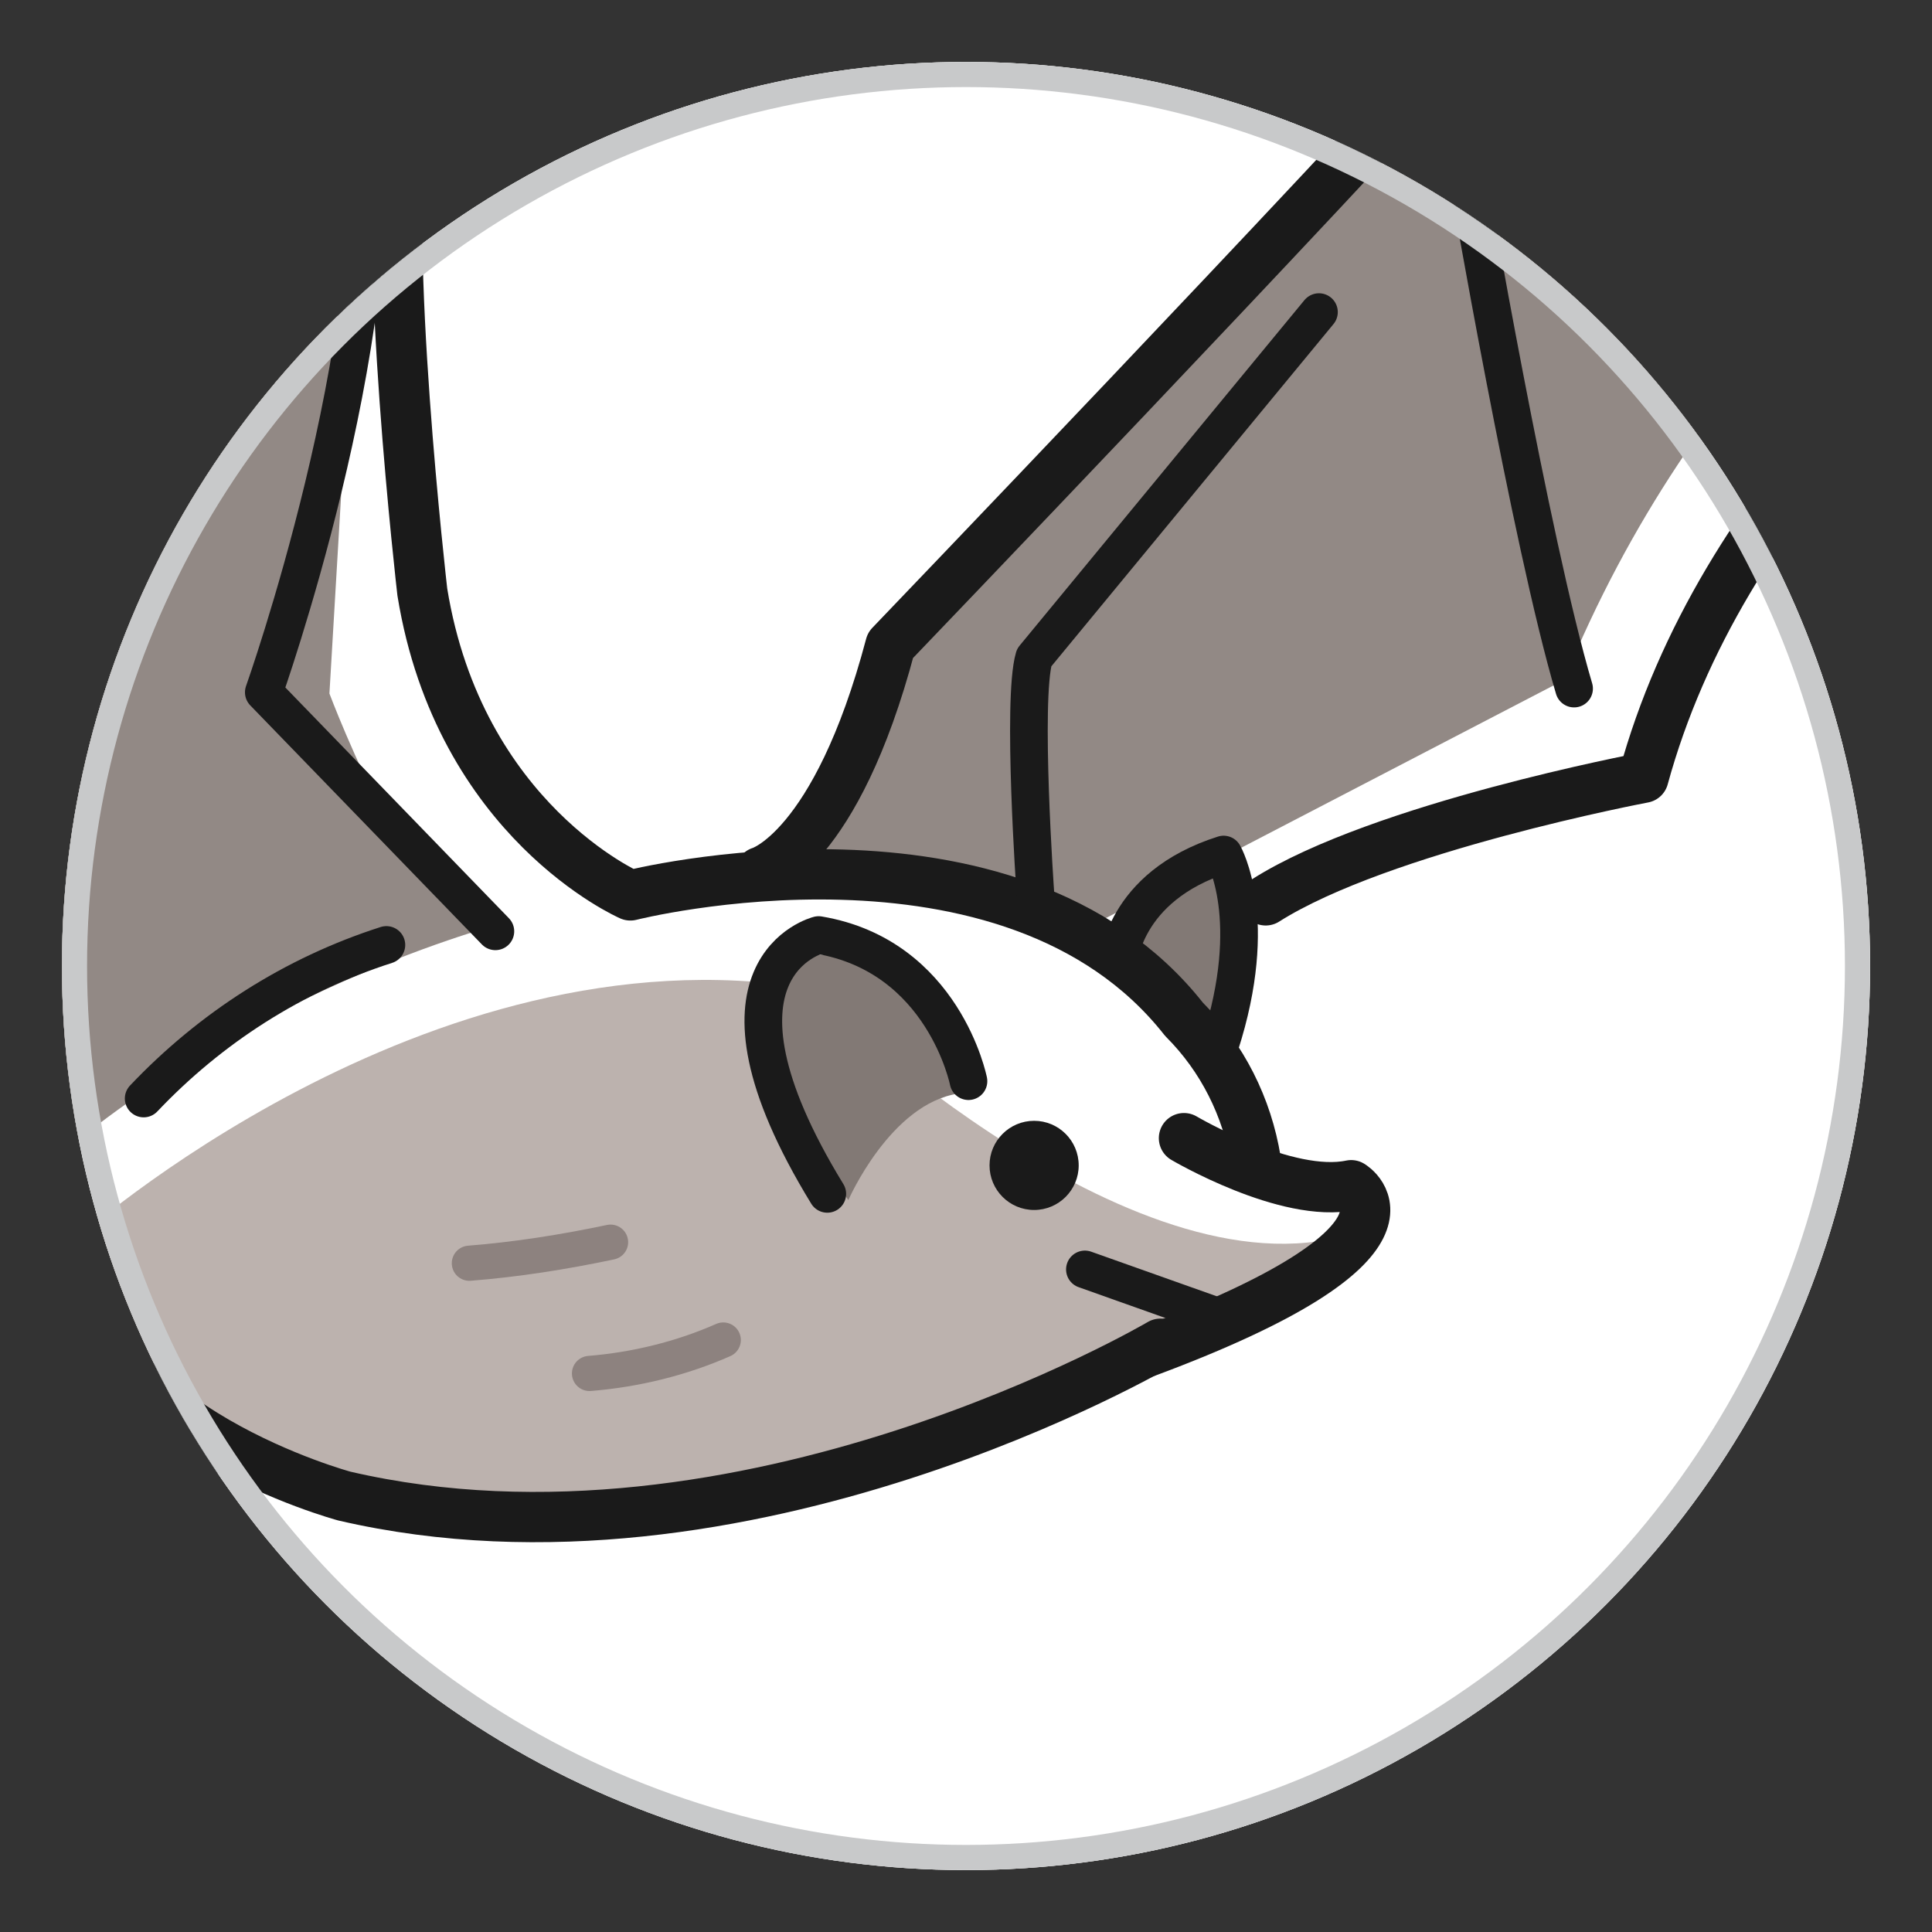 <?xml version="1.0" encoding="utf-8"?>
<!-- Generator: Adobe Illustrator 21.1.0, SVG Export Plug-In . SVG Version: 6.00 Build 0)  -->
<svg version="1.1" id="圖層_1" xmlns="http://www.w3.org/2000/svg" xmlns:xlink="http://www.w3.org/1999/xlink" x="0px" y="0px"
	 viewBox="0 0 156 156" style="enable-background:new 0 0 156 156;" xml:space="preserve">
<rect x="0" y="0" width="156" height="156" fill="#333333" stroke="none"/>
<style type="text/css">
	.st0{clip-path:url(#SVGID_2_);}
	.st1{fill:#A6A6A6;}
	.st2{clip-path:url(#SVGID_4_);}
	.st3{fill:#FFFFFF;}
	.st4{clip-path:url(#SVGID_4_);fill:#BCB2AE;}
	.st5{clip-path:url(#SVGID_4_);fill:#827975;}
	.st6{clip-path:url(#SVGID_4_);fill:#928985;}
	.st7{clip-path:url(#SVGID_4_);fill:none;stroke:#1A1A1A;stroke-width:4.06;stroke-linecap:round;stroke-linejoin:round;}
	.st8{clip-path:url(#SVGID_4_);fill:none;stroke:#1A1A1A;stroke-width:3.04;stroke-linecap:round;stroke-linejoin:round;}
	.st9{clip-path:url(#SVGID_4_);fill:#1A1A1A;}
	.st10{clip-path:url(#SVGID_4_);fill:none;stroke:#8D827F;stroke-width:2.84;stroke-linecap:round;stroke-miterlimit:10;}
	.st11{fill:none;stroke:#C8C9CA;stroke-width:4.06;stroke-miterlimit:10;}
</style>
<title>互動設計UI</title>
<g>
	<defs>
		<circle id="SVGID_1_" cx="78" cy="78" r="73"/>
	</defs>
	<clipPath id="SVGID_2_">
		<use xlink:href="#SVGID_1_"  style="overflow:visible;"/>
	</clipPath>
	<g class="st0">
		<circle class="st1" cx="78" cy="78" r="73"/>
		<g>
			<defs>
				<circle id="SVGID_3_" cx="78" cy="78" r="73"/>
			</defs>
			<clipPath id="SVGID_4_">
				<use xlink:href="#SVGID_3_"  style="overflow:visible;"/>
			</clipPath>
			<g class="st2">
				<circle class="st3" cx="78" cy="78" r="73"/>
			</g>
			<path class="st4" d="M6.1,100.1c0,0,28.3-25.4,59.2-20.3c0,0,24.9,24.5,42.8,20.1c0,0-35.7,21.1-50.8,21.4
				C57.2,121.2,13.2,128.7,6.1,100.1z"/>
			<path class="st5" d="M68.5,96.9c0,0,3.4-7.8,8.9-8.6l-4.5-10.6l-8.6-0.8L61.7,83l6.1,12.9"/>
			<polyline class="st5" points="90.3,76.9 97.8,69.3 100.2,73.6 98.4,85.2 			"/>
			<path class="st6" d="M40.1,74.7c0,0-23.7,6.2-40.6,23.5l-14,5.1c0,0-0.6-43.1-28.7-32.8c0,0,9.3-44-31.6-63.8
				c0,0-1-33.1-16.9-45.7c0,0,31.4,1.4,37.4,2.7c0,0,69.3,30.3,83.7,44.8L26.6,56C26.6,56,34.6,77.3,40.1,74.7z"/>
			<path class="st6" d="M-12.7,102.9c0,0-0.5,6.4-9,12.1c0,0-7.7,0.3,7.7,17l9.5,12.4l19.8-29.2l-13.9-19"/>
			<path class="st6" d="M66.3,68.6l9.5-20.5l43.1-46l65-49.7l29.2-2.2c0,0-15.9,26.9-12.5,41.4c0,0-53.4,12.1-74.3,63.3L88.2,74.7
				h0.2L66.3,68.6z"/>
			<path class="st7" d="M-12.1,108.6c0,0-10.3,5.8-13.1,11.2c0,0,16.7,16.1,20.4,26.1l21.3-28.8"/>
			<path class="st7" d="M101.4,93.7c-0.7-4.3-2.7-8.3-5.8-11.4c-14-17.8-44.7-10-44.7-10s-13.8-6-16.8-24.5c0,0-3.3-28.6-1.5-38.3
				c0,0-44.5-43.6-88.6-52.4c0,0-18.5-1.2-35.5,4c0,0,23.3,24.2,16.9,45.7c0,0,42.8,19.4,31.6,63.8c0,0,22.2-4.6,25.2,15.2
				c0.2,3.2,0.6,6.3,1.2,9.5"/>
			<path class="st7" d="M6.3,102c1.1,13.3,21.5,18.8,21.5,18.8c32.3,7.5,65.9-12.3,65.9-12.3"/>
			<path class="st8" d="M0.6,111.6c0,0-6.7,9.1-5.5,23.1"/>
			<path class="st8" d="M40,75.2L21.3,55.9c0,0,10.1-28.4,8.2-47.4c0,0-34.7,4.9-64.4,50"/>
			<path class="st8" d="M-66.7,2c33-14.4,96.2,6.5,96.2,6.5S-22.8-35-69.6-31.7"/>
			<path class="st7" d="M32.5,9.5c0,0,6.7-6.8,11.9,0.4"/>
			<path class="st7" d="M3.7,94.2c0,0-9.8,9.2-23.5,9.2c0,0-5.2-3.6-6.5,3.9"/>
			<path class="st8" d="M78.2,87.3c0,0-2-10.1-12.1-11.8c0,0-10.5,2.6,0.7,20.9"/>
			<path class="st8" d="M90.3,77.8c0,0,0.3-6.2,8.5-8.8c0,0,3,5.2-0.3,15.4"/>
			<path class="st8" d="M11.6,88.7c5.4-5.7,12.1-10,19.6-12.4"/>
			<path class="st7" d="M61.4,70.4c0,0,6.1-1.7,10.5-18.3c0,0,35.2-36.7,47-49.9c0,0,47.5-41.1,69.5-51.4c0,0,12.7-4.4,33.3,2
				c0,0-13.7,16.6-11.7,40.1c0,0-65,24.9-77.3,69.9c0,0-21.2,4-30.5,9.9"/>
			<path class="st7" d="M115.4,6c0,0,8.8-2.9,10.8,3.4"/>
			<path class="st8" d="M106.5,25.2L83.5,53.1c-1,3.4,0.1,19,0.1,19"/>
			<path class="st8" d="M132.3-0.1c0,0,20.8-12,33.5-13.4c0,0,23.3-1,33.6,2"/>
			<path class="st8" d="M118.5,14.1c0,0,5.1,29.7,8.6,41.5"/>
			<circle class="st9" cx="83.5" cy="94.1" r="3.6"/>
			<path class="st7" d="M95.6,91.9c0,0,8.3,4.9,13.5,3.8c0,0,7.6,4.5-16.6,13.5"/>
			<line class="st8" x1="98.3" y1="106.3" x2="87.6" y2="102.5"/>
			<path class="st10" d="M58.4,108.2c-3.4,1.5-7.1,2.4-10.8,2.7"/>
			<path class="st10" d="M49.3,100.3c-3.8,0.8-7.6,1.4-11.4,1.7"/>
		</g>
		<circle class="st11" cx="78" cy="78" r="73"/>
	</g>
</g>
</svg>
